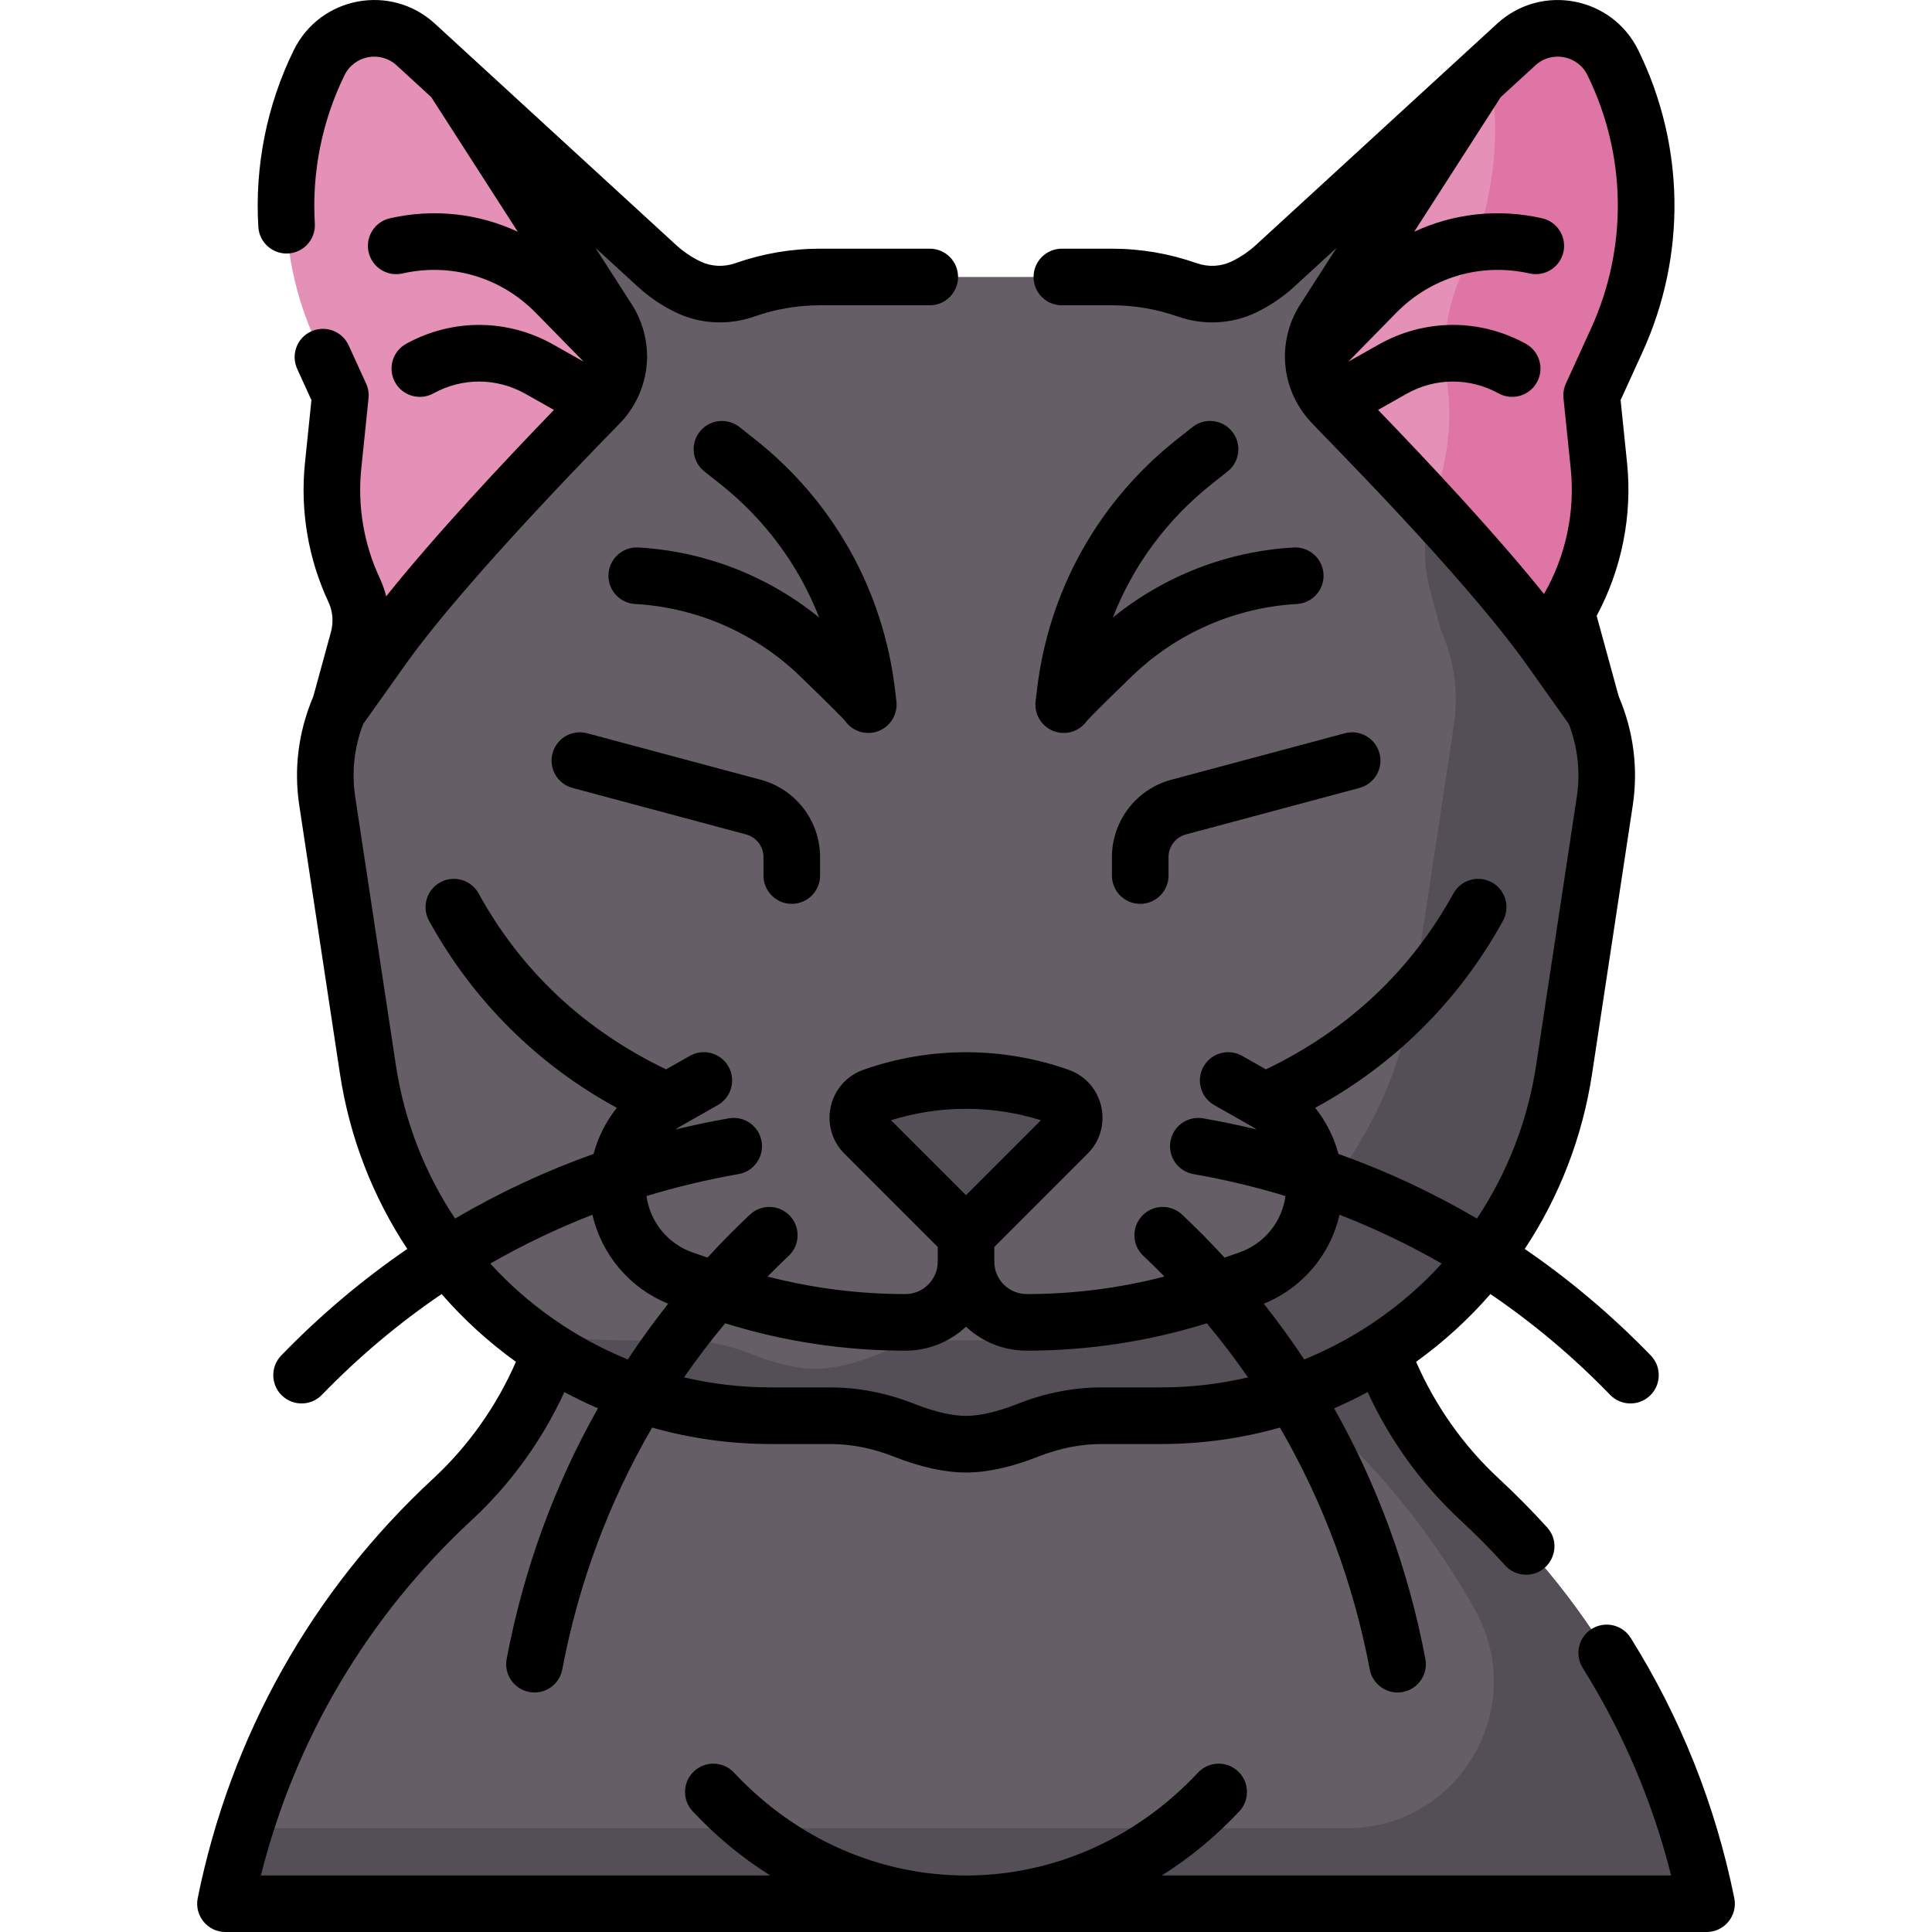 <svg id="Capa_1" enable-background="new 0 0 512.008 512.008" height="512" viewBox="0 0 512.008 512.008" width="512" xmlns="http://www.w3.org/2000/svg"><g><path d="m392.112 397.35c-11.828-10.958-20.663-24.47-26.018-39.278-.888.57-1.786 1.128-2.693 1.674-16.798 10.101-36.03 15.437-55.631 15.437h-15.794c-6.701 0-13.308 1.377-19.54 3.839-5.996 2.369-11.682 3.709-16.433 3.709-4.75 0-10.436-1.34-16.433-3.709-6.232-2.462-12.839-3.839-19.54-3.839h-15.794c-19.601 0-38.833-5.336-55.631-15.437-.907-.546-1.805-1.104-2.693-1.674-5.355 14.808-14.189 28.321-26.018 39.278-29.964 27.76-51.572 64.76-60.145 107.158h392.506c-8.572-42.398-30.179-79.398-60.143-107.158z" fill="#665e66"/><path d="m392.112 397.35c-11.828-10.958-20.663-24.47-26.018-39.278-.888.57-1.786 1.128-2.693 1.674-6.167 3.708-12.663 6.774-19.385 9.169 2.517 2.951 5.217 5.769 8.095 8.435 15.34 14.211 28.49 30.844 38.822 49.384 14.434 25.899-4.344 57.774-33.994 57.774h-292.066c-2.031 6.517-3.745 13.188-5.122 20h392.506c-8.574-42.398-30.181-79.398-60.145-107.158z" fill="#544f57"/><path d="m422.185 187.759-.085.085-11.414-16.063c-13.669-19.236-41.693-48.624-57.464-64.709-5.913-6.031-6.861-15.349-2.279-22.443l.079-.122 40.913-63.638-53.972 49.53c-2.518 2.311-5.343 4.214-8.374 5.669-4.664 2.239-10.073 2.466-14.953.749-6.366-2.24-13.126-3.418-20.016-3.418h-77.231c-6.89 0-13.651 1.178-20.016 3.418-4.88 1.717-10.29 1.49-14.953-.749-3.03-1.455-5.856-3.358-8.374-5.669l-53.972-49.53 40.913 63.638.078.122c4.575 7.105 3.62 16.426-2.296 22.46-15.774 16.089-43.783 45.463-57.447 64.692l-11.414 16.063-.085-.085c-3.248 7.651-4.374 16.141-3.099 24.553l10.775 71.092c4.818 31.788 23.554 59.774 51.107 76.342 16.798 10.101 36.03 15.437 55.631 15.437h15.794c6.701 0 13.308 1.377 19.54 3.839 5.996 2.369 11.682 3.709 16.433 3.709 4.75 0 10.436-1.34 16.432-3.709 6.232-2.462 12.839-3.839 19.54-3.839h15.794c19.601 0 38.832-5.336 55.631-15.437 27.554-16.568 46.289-44.554 51.107-76.342l10.775-71.092c1.276-8.412.15-16.902-3.098-24.553z" fill="#665e66"/><path d="m256.004 327.352-26.923-26.923c-3.103-3.103-1.909-8.38 2.227-9.845 15.977-5.659 33.413-5.659 49.391 0 4.136 1.465 5.33 6.742 2.227 9.845z" fill="#544f57"/><path d="m101.322 171.781c13.721-19.309 41.908-48.849 57.644-64.893 5.876-5.991 6.655-15.213 2.099-22.259-.026-.041-.052-.081-.078-.122l-40.913-63.638-9.887-9.074c-8.009-7.35-20.834-4.932-25.617 4.83-11.34 23.143-11.709 50.149-1.008 73.594l6.641 14.549-1.922 18.657c-1.169 11.346.782 22.753 5.583 33.01 1.911 4.082 2.252 8.725 1.062 13.072l-4.81 17.581c-.099.223-.196.447-.292.672l.085.085z" fill="#e490b7"/><path d="m415.08 162.185c7.006-11.642 10.041-25.245 8.648-38.76l-1.922-18.657 6.641-14.549c10.702-23.444 10.332-50.451-1.008-73.594-4.783-9.761-17.608-12.179-25.617-4.83l-9.887 9.074-40.913 63.638c-.026.041-.052.081-.079.122-4.556 7.047-3.777 16.269 2.099 22.259 15.736 16.044 43.923 45.584 57.644 64.893l11.414 16.063.085-.085c-.095-.225-.193-.449-.292-.672z" fill="#e490b7"/><path d="m422.185 187.759-.085.084-11.414-16.063c-7.574-10.658-19.555-24.434-31.417-37.336-2.042 7.282-2.212 14.967-.206 22.298l2.83 10.344c.099.223.196.448.292.672 3.248 7.651 4.375 16.141 3.1 24.553l-10.775 71.092c-4.818 31.788-23.554 59.774-51.107 76.342-16.798 10.101-36.03 15.437-55.631 15.437h-15.77c-6.454 0-12.884 1.126-18.862 3.558-6.254 2.544-12.199 3.99-17.135 3.99s-10.881-1.446-17.135-3.99c-5.979-2.432-12.408-3.558-18.863-3.558h-15.769c-9.232 0-18.382-1.184-27.235-3.492 3.665 2.917 7.539 5.611 11.604 8.055 16.798 10.101 36.03 15.437 55.631 15.437h15.794c6.701 0 13.308 1.377 19.54 3.839 5.996 2.369 11.682 3.709 16.433 3.709 4.75 0 10.436-1.34 16.433-3.709 6.232-2.462 12.839-3.839 19.54-3.839h15.794c19.601 0 38.833-5.336 55.631-15.437 27.554-16.568 46.289-44.554 51.107-76.342l10.775-71.092c1.274-8.411.148-16.901-3.1-24.552z" fill="#544f57"/><path d="m427.44 16.625c-4.783-9.762-17.608-12.18-25.617-4.83l-7.134 6.546c3.312 17.341 1.243 35.48-6.242 51.877l-1.014 2.222c-3.685 8.072-5.148 16.981-4.239 25.807l.533 5.177c.975 9.461-.22 18.964-3.427 27.808-.385 1.06-.729 2.131-1.031 3.212 11.862 12.902 23.843 26.677 31.417 37.336l11.414 16.063.085-.084c-.095-.225-.193-.449-.292-.672l-6.813-24.902c7.006-11.642 10.041-25.245 8.648-38.76l-1.922-18.657 6.642-14.55c10.701-23.444 10.331-50.45-1.008-73.593z" fill="#df75a5"/><path d="m203.41 338.301c1.83-1.861 3.7-3.691 5.609-5.49 3.015-2.84 3.156-7.587.315-10.602-2.84-3.013-7.586-3.154-10.602-.315-3.901 3.676-7.65 7.474-11.242 11.387l-3.896-1.351c-6.637-2.301-11.33-8.139-12.264-14.962 7.954-2.422 16.098-4.367 24.402-5.818 4.08-.713 6.81-4.599 6.097-8.679-.713-4.081-4.601-6.82-8.679-6.097-4.757.831-9.464 1.813-14.118 2.944.971-.681.453-.355 11.199-6.456 3.602-2.046 4.864-6.623 2.819-10.226-2.046-3.602-6.624-4.862-10.226-2.819l-6.299 3.577c-21.957-10.54-38.55-26.365-49.679-46.603-1.996-3.629-6.555-4.951-10.187-2.958-3.629 1.996-4.953 6.557-2.958 10.187 11.607 21.106 28.73 38.135 49.764 49.567-2.863 3.596-4.97 7.759-6.167 12.221-12.777 4.554-25.049 10.283-36.696 17.125-8.039-12.07-13.452-25.893-15.689-40.652l-10.775-71.092c-.989-6.524-.258-13.178 2.113-19.324l11.183-15.738c16.712-23.517 56.533-63.562 57.171-64.291 4.308-4.632 6.63-10.474 6.855-16.429.046-.454.051-.912.015-1.367-.075-4.646-1.427-9.311-4.109-13.476l-9.585-14.909 11.192 10.271c3.045 2.795 6.477 5.117 10.198 6.904 6.371 3.06 13.912 3.448 20.69 1.063 5.642-1.985 11.539-2.992 17.526-2.992h29.013c4.143 0 7.5-3.357 7.5-7.5s-3.357-7.5-7.5-7.5h-29.011c-7.688 0-15.261 1.293-22.505 3.843-3.049 1.072-6.409.915-9.219-.436-2.391-1.146-4.594-2.639-6.549-4.433-13.112-12.033-49.274-45.218-63.86-58.604-11.706-10.745-30.428-7.221-37.423 7.055-7.105 14.502-10.347 30.688-9.372 46.81.24 3.981 3.544 7.048 7.479 7.048 4.331 0 7.754-3.644 7.493-7.952-.818-13.537 1.903-27.129 7.87-39.307 2.584-5.275 9.497-6.562 13.811-2.604l9.174 8.419 22.934 35.672c-10.401-4.853-22.236-6.204-33.876-3.572-4.04.913-6.575 4.929-5.662 8.969.912 4.04 4.924 6.576 8.969 5.662 12.864-2.907 26.066.979 35.303 10.4l12.738 12.991-8.049-4.546c-12.174-6.876-26.755-6.954-39.003-.209-3.628 1.998-4.949 6.56-2.951 10.188 1.999 3.628 6.56 4.95 10.188 2.951 7.659-4.217 16.776-4.168 24.39.131l7.534 4.255c-13.408 13.87-31.654 33.353-44.457 49.399-.405-1.637-.968-3.237-1.688-4.774-4.24-9.062-5.939-19.111-4.914-29.063l1.922-18.656c.137-1.328-.084-2.669-.639-3.883l-4.623-10.127c-1.72-3.769-6.172-5.43-9.937-3.708-3.769 1.72-5.429 6.169-3.708 9.937l3.775 8.272-1.713 16.628c-1.304 12.655.857 25.435 6.251 36.958 1.134 2.422 1.354 5.232.62 7.913-5.038 18.413-4.617 16.937-4.765 17.289-3.944 9.399-5.053 19.148-3.617 28.62l10.775 71.092c2.554 16.853 8.711 32.644 17.852 46.453-11.948 8.19-23.13 17.627-33.404 28.233-2.882 2.975-2.807 7.723.169 10.604 2.962 2.871 7.711 2.819 10.604-.169 9.743-10.059 20.366-18.987 31.725-26.71 5.801 6.672 12.396 12.703 19.693 17.953-5.084 11.692-12.589 22.307-21.924 30.957-32.136 29.771-53.713 68.214-62.4 111.174-.935 4.628 2.598 8.986 7.352 8.986h392.506c4.73 0 8.291-4.337 7.352-8.986-4.973-24.587-14.208-47.787-27.452-68.956-2.198-3.513-6.826-4.578-10.336-2.381-3.512 2.197-4.577 6.824-2.381 10.336 10.659 17.038 18.521 35.497 23.428 54.987h-134.953c7.401-4.655 14.296-10.343 20.524-16.994 2.831-3.023 2.676-7.77-.349-10.601-3.023-2.831-7.77-2.675-10.601.349-34.042 36.351-88.927 36.357-122.975 0-2.831-3.024-7.577-3.181-10.601-.349-3.024 2.831-3.18 7.577-.349 10.601 6.229 6.652 13.123 12.34 20.525 16.994h-134.95c9.111-36.23 28.299-68.629 55.854-94.156 10.307-9.548 18.692-21.155 24.572-33.935 2.906 1.563 5.872 2.996 8.89 4.3-11.55 20.467-19.725 42.813-24.185 66.418-.77 4.07 1.906 7.993 5.977 8.762 4.037.771 7.989-1.884 8.762-5.977 4.318-22.849 12.374-44.43 23.812-64.095 10.177 2.878 20.747 4.358 31.417 4.358h15.794c5.57 0 11.217 1.115 16.784 3.314 7.11 2.809 13.565 4.233 19.188 4.233s12.078-1.425 19.188-4.233c5.567-2.199 11.214-3.314 16.784-3.314h15.794c10.67 0 21.241-1.48 31.417-4.358 11.438 19.665 19.494 41.247 23.812 64.095.765 4.049 4.67 6.749 8.762 5.977 4.07-.769 6.746-4.691 5.977-8.762-4.46-23.606-12.635-45.952-24.185-66.418 3.017-1.303 5.983-2.737 8.889-4.3 5.879 12.78 14.265 24.387 24.572 33.935 4.116 3.813 8.11 7.852 11.871 12.002 1.48 1.634 3.516 2.464 5.56 2.464 6.445 0 9.932-7.707 5.556-12.536-4.053-4.473-8.357-8.824-12.793-12.934-9.335-8.649-16.84-19.265-21.924-30.957 7.297-5.25 13.892-11.281 19.693-17.953 11.359 7.723 21.982 16.652 31.725 26.71 2.876 2.971 7.626 3.055 10.604.169 2.976-2.882 3.051-7.63.169-10.604-10.273-10.606-21.456-20.042-33.404-28.233 9.141-13.809 15.298-29.6 17.852-46.453l10.775-71.092c1.47-9.689.221-19.582-3.611-28.607-.166-.391.209.899-5.955-21.632 6.638-12.329 9.492-26.598 8.056-40.541l-1.713-16.628 5.795-12.695c11.68-25.588 11.28-54.75-1.097-80.009-6.99-14.264-25.711-17.8-37.423-7.054-13.14 12.059-50.504 46.347-63.859 58.604-1.954 1.793-4.158 3.285-6.549 4.434-2.81 1.347-6.169 1.506-9.217.436-7.246-2.551-14.818-3.844-22.507-3.844h-13.219c-4.143 0-7.5 3.357-7.5 7.5s3.357 7.5 7.5 7.5h13.22c5.987 0 11.885 1.007 17.527 2.993 6.776 2.384 14.317 1.996 20.688-1.063 3.725-1.788 7.155-4.111 10.199-6.904l11.192-10.271-9.583 14.906c-2.729 4.226-4.085 8.968-4.125 13.683-.017.317-.013.634.01.951.177 6.051 2.523 11.998 6.92 16.693 3.006 3.368 40.187 40.405 57.124 64.238l11.183 15.739c2.371 6.146 3.103 12.8 2.113 19.324l-10.775 71.092c-2.237 14.76-7.65 28.582-15.689 40.652-11.647-6.842-23.919-12.571-36.696-17.125-1.197-4.462-3.304-8.624-6.167-12.221 21.033-11.432 38.156-28.46 49.764-49.567 1.995-3.63.671-8.19-2.958-10.187-3.63-1.994-8.189-.671-10.187 2.958-11.119 20.222-27.706 36.056-49.678 46.603l-6.3-3.577c-3.6-2.043-8.18-.783-10.226 2.819-2.045 3.603-.782 8.18 2.819 10.226 10.858 6.164 10.259 5.795 11.201 6.457-4.655-1.13-9.363-2.113-14.12-2.944-4.082-.72-7.966 2.017-8.679 6.097s2.017 7.966 6.097 8.679c8.304 1.451 16.448 3.396 24.402 5.818-.934 6.823-5.627 12.66-12.265 14.962l-3.896 1.35c-3.593-3.913-7.341-7.711-11.242-11.387-3.016-2.839-7.762-2.697-10.602.315-2.841 3.015-2.699 7.762.315 10.602 1.909 1.799 3.779 3.63 5.609 5.49-11.912 3.085-24.15 4.644-36.521 4.644-4.728 0-8.573-3.846-8.573-8.572v-3.913l24.727-24.727c7.006-7.008 4.299-18.914-5.027-22.219-17.539-6.213-36.857-6.211-54.4 0-9.324 3.305-12.031 15.211-5.025 22.219l24.727 24.727v3.913c0 4.727-3.846 8.572-8.573 8.572-12.37-.001-24.608-1.561-36.52-4.645zm161.798-229.67 7.533-4.254c7.612-4.302 16.732-4.348 24.39-.131 3.629 1.998 8.189.677 10.188-2.951s.677-8.189-2.951-10.188c-12.245-6.744-26.826-6.667-39.003.209l-8.049 4.546 12.738-12.991c9.237-9.421 22.438-13.307 35.303-10.4 4.039.91 8.056-1.622 8.969-5.662s-1.622-8.056-5.662-8.969c-11.639-2.63-23.475-1.28-33.877 3.573l22.933-35.673 9.173-8.418c4.318-3.964 11.23-2.667 13.812 2.604 10.392 21.208 10.728 45.693.92 67.179l-6.642 14.55c-.554 1.214-.774 2.555-.638 3.883l1.922 18.656c1.183 11.478-1.331 23.235-7.086 33.23-12.774-15.925-30.73-35.093-43.973-48.793zm-10.202 213.296c9.351 3.636 18.393 7.958 27.07 12.939-6.55 7.184-14.135 13.398-22.54 18.452-4.464 2.684-9.114 5.006-13.904 6.955-3.349-5.063-6.918-9.991-10.7-14.774 10.235-4.144 17.661-13.034 20.074-23.572zm-79.135-25.048-19.867 19.867-19.867-19.867c12.9-4.035 26.834-4.037 39.734 0zm-35.94 61.066c6.206 0 11.859-2.411 16.073-6.344 4.214 3.934 9.867 6.344 16.073 6.344 16.244 0 32.281-2.438 47.75-7.251 3.858 4.626 7.494 9.406 10.903 14.329-7.493 1.76-15.197 2.661-22.96 2.661h-15.794c-7.465 0-14.966 1.468-22.296 4.363-5.272 2.083-10.002 3.185-13.677 3.185s-8.404-1.102-13.677-3.185c-7.33-2.896-14.831-4.363-22.296-4.363h-15.794c-7.764 0-15.467-.901-22.96-2.661 3.409-4.923 7.046-9.703 10.903-14.329 15.471 4.813 31.508 7.251 47.752 7.251zm-110-23.079c8.677-4.98 17.719-9.303 27.07-12.939 2.414 10.539 9.84 19.429 20.073 23.572-3.782 4.784-7.351 9.712-10.7 14.774-13.884-5.65-26.374-14.364-36.443-25.407z"/><path d="m294.677 227.141v4.894c0 4.143 3.357 7.5 7.5 7.5s7.5-3.357 7.5-7.5v-4.894c0-2.807 1.894-5.274 4.604-6.001l45.997-12.325c4.001-1.072 6.375-5.185 5.303-9.186-1.071-4-5.183-6.378-9.186-5.303l-45.997 12.325c-9.256 2.481-15.721 10.907-15.721 20.49z"/><path d="m209.831 239.535c4.143 0 7.5-3.357 7.5-7.5v-4.894c0-9.583-6.465-18.009-15.722-20.489l-45.997-12.325c-4.003-1.075-8.114 1.303-9.186 5.303-1.072 4.001 1.302 8.113 5.303 9.186l45.997 12.325c2.711.727 4.604 3.194 4.604 6.001v4.894c.001 4.141 3.359 7.499 7.501 7.499z"/><path d="m223.928 190.996c1.646 2.39 4.584 3.675 7.55 3.122 3.88-.721 6.538-4.324 6.08-8.244l-.337-2.884c-3.084-26.424-16.274-50.064-37.139-66.567l-4.104-3.246c-3.249-2.57-7.967-2.021-10.535 1.229-2.57 3.249-2.02 7.966 1.229 10.535l4.104 3.247c11.945 9.448 20.929 21.651 26.319 35.475-13.575-11.035-30.34-17.572-47.926-18.573-4.109-.236-7.678 2.928-7.913 7.063s2.927 7.679 7.063 7.914c16.406.934 31.942 7.742 43.748 19.172 8.83 8.545 11.221 11.046 11.861 11.757z"/><path d="m288.08 190.996c-1.646 2.39-4.584 3.675-7.55 3.122-3.88-.721-6.538-4.324-6.08-8.244l.337-2.884c3.084-26.424 16.274-50.064 37.139-66.567l4.104-3.246c3.249-2.57 7.967-2.021 10.535 1.229 2.57 3.249 2.02 7.966-1.229 10.535l-4.104 3.247c-11.945 9.448-20.929 21.651-26.319 35.475 13.575-11.035 30.34-17.572 47.926-18.573 4.109-.236 7.678 2.928 7.913 7.063s-2.927 7.679-7.063 7.914c-16.406.934-31.942 7.742-43.748 19.172-8.83 8.545-11.221 11.046-11.861 11.757z"/></g></svg>